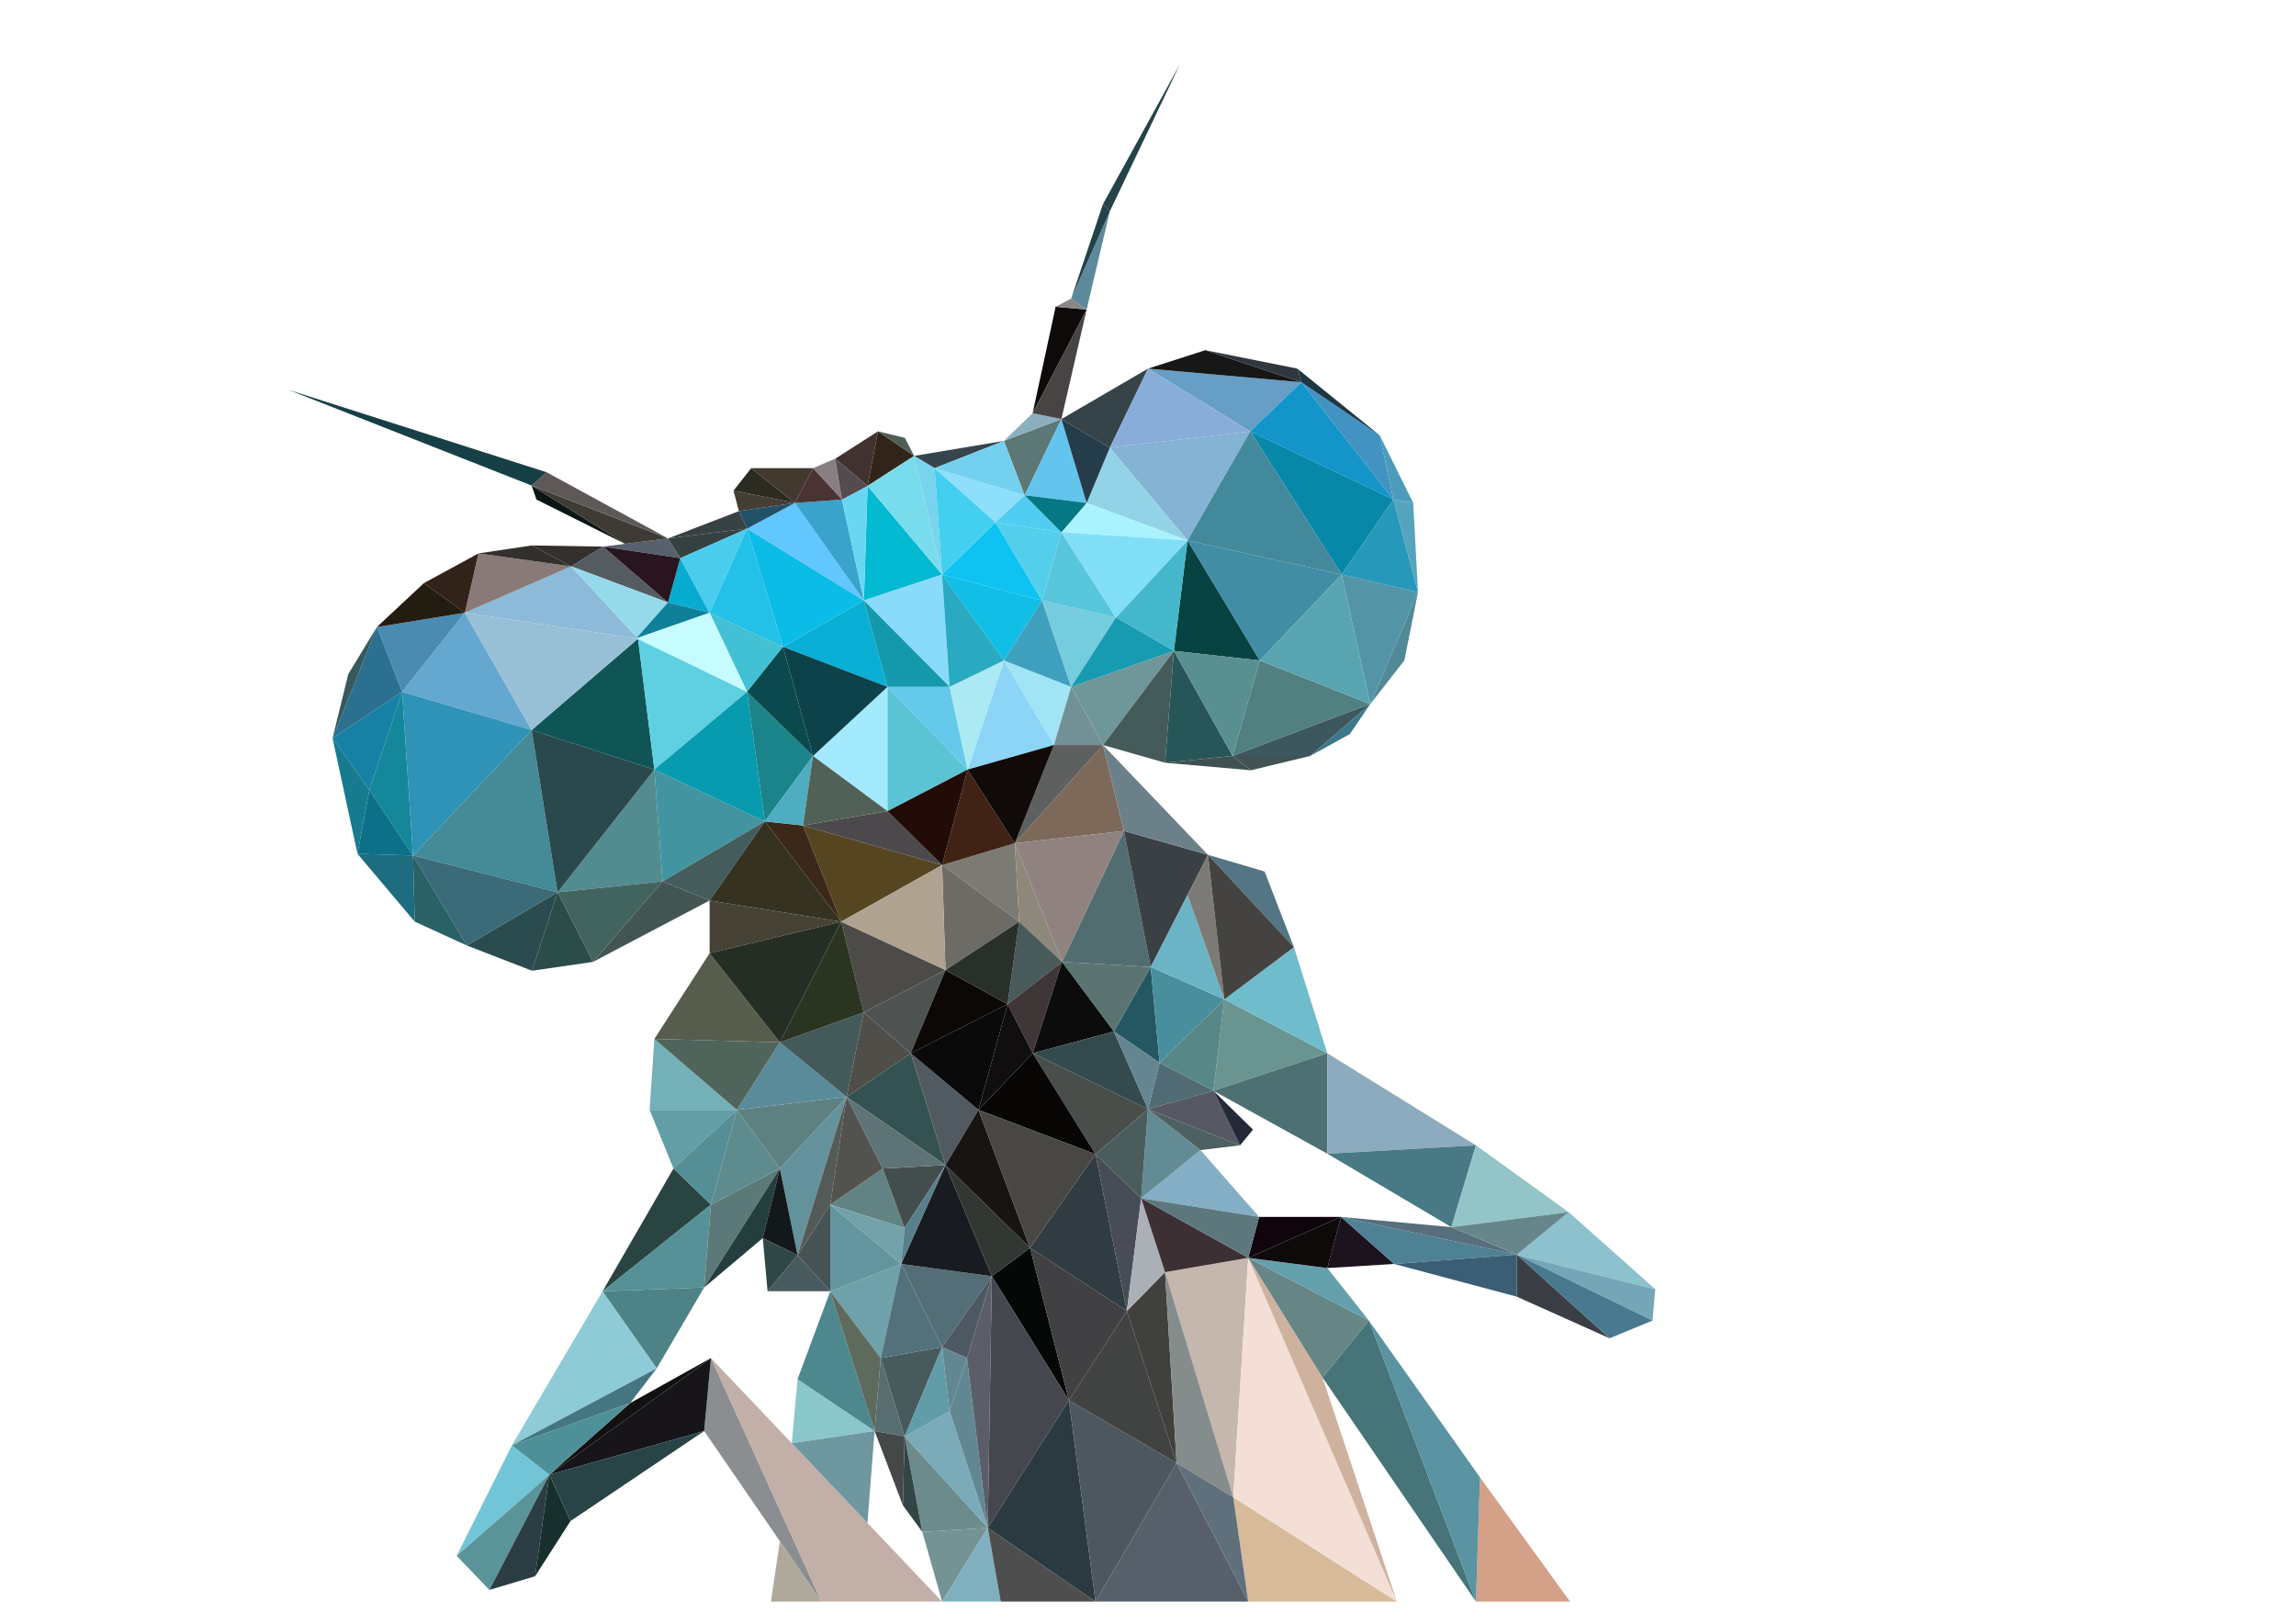 <?xml version="1.0" encoding="utf-8"?>
<!-- Generator: Adobe Illustrator 16.0.0, SVG Export Plug-In . SVG Version: 6.00 Build 0)  -->
<!DOCTYPE svg PUBLIC "-//W3C//DTD SVG 1.1 Tiny//EN" "http://www.w3.org/Graphics/SVG/1.1/DTD/svg11-tiny.dtd">
<svg version="1.1" baseProfile="tiny" id="Layer_1" xmlns="http://www.w3.org/2000/svg" xmlns:xlink="http://www.w3.org/1999/xlink"
	 x="0px" y="0px" width="841.891px" height="595.279px" viewBox="0 0 841.891 595.279" xml:space="preserve">
<g>
	<polygon fill="#65A8CF" points="170.445,224.64 147.445,253.64 194.945,267.64 	"/>
	<polygon fill="#0F5555" points="233.945,234.14 194.945,267.64 239.945,282.14 	"/>
	<polygon fill="#448A97" points="151.445,313.64 204.445,327.14 194.945,267.64 	"/>
	<polygon fill="#528B90" points="239.945,282.14 204.445,327.14 242.945,323.14 	"/>
	<polygon fill="#14879A" points="135.445,289.64 147.445,253.64 151.445,313.64 	"/>
	<polygon fill="#3B6B78" points="171.195,346.64 151.445,313.64 204.445,327.14 	"/>
	<polygon fill="#42645F" points="217.445,352.64 204.445,327.14 242.945,323.14 	"/>
	<polygon fill="#8CBAD8" points="209.445,207.64 170.445,224.64 233.945,234.14 	"/>
	<polygon fill="#84B3D3" points="458.445,158.14 435.445,198.14 406.945,164.14 	"/>
	<polygon fill="#074341" points="461.945,242.14 435.445,198.14 430.445,238.64 	"/>
	<polygon fill="#528081" points="451.945,277.14 461.945,242.14 502.445,258.14 	"/>
	<polygon fill="#669EC5" points="420.945,135.14 458.445,158.14 477.195,140.14 	"/>
	<polygon fill="#408DA4" points="491.945,210.64 435.445,198.14 461.945,242.14 	"/>
	<polygon fill="#1395CA" points="458.445,158.14 477.195,140.14 510.945,183.14 	"/>
	<polygon fill="#0788A9" points="491.945,210.64 458.445,158.14 510.945,183.14 	"/>
	<polygon fill="#5395A7" points="519.945,217.14 502.445,258.14 491.945,210.64 	"/>
	<polygon fill="#5ED0E2" points="273.945,253.64 233.945,234.14 239.945,282.14 	"/>
	<polygon fill="#4194A0" points="280.445,301.14 239.945,282.14 242.945,323.14 	"/>
	<polygon fill="#455C5C" points="260.195,330.14 242.945,323.14 280.445,301.14 	"/>
	<polygon fill="#08ACD1" points="244.945,220.89 249.445,204.64 260.195,224.64 	"/>
	<polygon fill="#09AFD5" points="287.112,237.14 316.779,220.14 325.445,251.806 	"/>
	<polygon fill="#11BEE6" points="345.445,210.64 382.112,220.14 368.112,242.14 	"/>
	<polygon fill="#A3EAFF" points="298.112,277.14 325.445,297.39 325.445,251.806 	"/>
	<polygon fill="#A0E4F6" points="386.445,273.14 392.779,251.806 368.112,242.14 	"/>
	<polygon fill="#554621" points="308.445,337.89 294.445,302.64 345.445,317.14 	"/>
	<polygon fill="#7C6959" points="372.112,309.14 404.445,273.14 412.112,304.64 	"/>
	<polygon fill="#5BC4D4" points="354.779,282.14 325.445,251.806 325.445,297.39 	"/>
	<polygon fill="#8CD5F7" points="368.112,242.14 354.779,282.14 386.445,273.14 	"/>
	<polygon fill="#04B9D2" points="318.112,178.14 316.779,220.14 345.445,210.64 	"/>
	<polygon fill="#0BBCE7" points="273.945,193.806 287.112,237.14 316.779,220.14 	"/>
	<polygon fill="#0EC2F2" points="365.004,191.504 345.445,210.64 382.112,220.14 	"/>
	<polygon fill="#42C1D4" points="260.195,224.64 273.945,253.64 287.112,237.14 	"/>
	<polygon fill="#1A848A" points="280.445,301.14 273.945,253.64 298.112,277.14 	"/>
	<polygon fill="#464235" points="260.195,330.14 260.195,349.474 308.445,337.89 	"/>
	<polygon fill="#575D4C" points="239.945,380.89 260.195,349.474 285.945,382.14 	"/>
	<polygon fill="#639EA6" points="246.945,428.39 238.195,406.89 270.195,406.89 	"/>
	<polygon fill="#73B0B7" points="239.945,380.89 238.195,406.89 270.195,406.89 	"/>
	<polygon fill="#2A4442" points="220.945,473.39 246.945,428.39 260.695,441.64 	"/>
	<polygon fill="#8ECBD6" points="187.695,529.89 220.945,473.39 240.82,501.64 	"/>
	<polygon fill="#72C5D7" points="167.445,570.39 187.695,529.89 201.445,540.64 	"/>
	<polygon fill="#5B9498" points="179.445,582.89 167.445,570.39 201.445,540.64 	"/>
	<polygon fill="#2B3C42" points="196.195,577.89 179.445,582.89 201.445,540.64 	"/>
	<polygon fill="#8B8E90" points="301.195,587.172 258.195,524.64 260.695,497.89 	"/>
	<polygon fill="#C2AFA7" points="345.445,587.172 260.695,497.89 301.195,587.172 	"/>
	<polygon fill="#8DDFFB" points="342.695,171.64 365.004,191.504 375.695,181.572 	"/>
	<polygon fill="#4D4B47" points="316.695,371.14 308.445,337.89 346.695,355.64 	"/>
	<polygon fill="#4E5351" points="333.945,386.14 316.695,371.14 346.695,355.64 	"/>
	<polygon fill="#5D8081" points="285.945,428.39 270.195,406.89 310.445,402.14 	"/>
	<polygon fill="#5A8B9A" points="285.945,382.14 310.445,402.14 270.195,406.89 	"/>
	<polygon fill="#17151A" points="201.445,540.64 260.695,497.89 258.195,524.64 	"/>
	<polygon fill="#17302D" points="196.195,577.89 209.195,557.64 201.445,540.64 	"/>
	<polygon fill="#294446" points="258.195,524.64 209.195,557.64 201.445,540.64 	"/>
	<polygon fill="#447682" points="240.82,501.64 231.07,514.39 187.695,529.89 	"/>
	<polygon fill="#121010" points="201.445,540.64 231.07,514.39 260.695,497.89 	"/>
	<polygon fill="#559196" points="260.695,441.64 258.195,472.015 220.945,473.39 	"/>
	<polygon fill="#4D8286" points="240.82,501.64 258.195,472.015 220.945,473.39 	"/>
	<polygon fill="#5B7978" points="260.695,441.64 285.945,428.39 258.195,472.015 	"/>
	<polygon fill="#558E94" points="270.195,406.89 260.695,441.64 246.945,428.39 	"/>
	<polygon fill="#897A77" points="175.445,202.89 170.445,224.64 209.445,207.64 	"/>
	<polygon fill="#4B8BB2" points="138.195,229.89 170.445,224.64 147.445,253.64 	"/>
	<polygon fill="#1681A4" points="121.945,270.64 147.445,253.64 135.445,289.64 	"/>
	<polygon fill="#0C7089" points="131.07,313.015 135.445,289.64 151.445,313.64 	"/>
	<polygon fill="#296167" points="152.07,337.89 151.445,313.64 171.195,346.64 	"/>
	<polygon fill="#2B4C4E" points="195.07,355.89 171.195,346.64 204.445,327.14 	"/>
	<polygon fill="#2A4D4A" points="217.445,352.64 195.07,355.89 204.445,327.14 	"/>
	<polygon fill="#435553" points="260.195,330.14 217.445,352.64 242.945,323.14 	"/>
	<polygon fill="#1D6C7F" points="131.07,313.015 152.07,337.89 151.445,313.64 	"/>
	<polygon fill="#177B8F" points="121.945,270.64 131.07,313.015 135.445,289.64 	"/>
	<polygon fill="#2B7090" points="138.195,229.89 121.945,270.64 147.445,253.64 	"/>
	<polygon fill="#31221A" points="175.445,202.89 155.445,213.765 170.445,224.64 	"/>
	<polygon fill="#231C10" points="138.195,229.89 155.445,213.765 170.445,224.64 	"/>
	<polygon fill="#32302D" points="175.445,202.89 194.945,199.973 209.445,207.64 	"/>
	<polygon fill="#33302D" points="221.112,200.39 194.945,199.973 209.445,207.64 	"/>
	<polygon fill="#545C62" points="244.945,220.89 221.112,200.39 209.445,207.64 	"/>
	<polygon fill="#95DAEB" points="233.945,234.14 244.945,220.89 209.445,207.64 	"/>
	<polygon fill="#7C7B73" points="345.445,317.14 372.112,309.14 373.695,337.89 	"/>
	<polygon fill="#628383" points="304.445,441.64 323.695,428.39 331.695,450.202 	"/>
	<polygon fill="#6EA1A9" points="330.445,463.39 304.445,473.39 322.945,497.89 	"/>
	<polygon fill="#8AC7CB" points="292.445,505.64 320.695,524.64 290.32,529.099 	"/>
	<polygon fill="#355253" points="310.445,402.14 333.945,386.14 346.695,427.14 	"/>
	<polygon fill="#516D6F" points="389.445,352.64 412.112,304.64 421.945,354.515 	"/>
	<polygon fill="#245762" points="425.195,389.64 408.445,378.14 421.945,354.515 	"/>
	<polygon fill="#494E4B" points="378.695,386.14 401.695,423.14 420.945,406.64 	"/>
	<polygon fill="#84AEC6" points="418.445,439.297 440.195,421.64 461.695,446.14 	"/>
	<polygon fill="#C5B6AE" points="427.197,466.39 457.695,461.14 452.195,548.89 	"/>
	<polygon fill="#D7BA99" points="512.195,587.174 457.695,587.172 452.195,548.89 	"/>
	<polygon fill="#F3DFD5" points="457.695,461.14 512.195,587.174 452.195,548.89 	"/>
	<polygon fill="#384144" points="244.945,197.39 270.945,187.39 273.945,193.806 	"/>
	<polygon fill="#35444D" points="335.195,167.14 368.112,161.64 342.695,171.64 	"/>
	<polygon fill="#364348" points="389.195,153.64 420.945,135.14 406.945,164.14 	"/>
	<polygon fill="#2C2B21" points="275.445,171.64 268.945,179.89 291.445,184.39 	"/>
	<polygon fill="#312519" points="321.945,158.14 318.112,178.14 335.195,167.14 	"/>
	<polygon fill="#62C6FF" points="273.945,193.806 291.445,184.39 316.779,220.14 	"/>
	<polygon fill="#53CFEC" points="382.112,220.14 389.195,195.14 365.004,191.504 	"/>
	<polygon fill="#3FA0BE" points="392.779,251.806 382.112,220.14 368.112,242.14 	"/>
	<polygon fill="#4B494C" points="325.445,297.39 294.445,302.64 345.445,317.14 	"/>
	<polygon fill="#353222" points="280.445,301.14 308.445,337.89 260.195,330.14 	"/>
	<polygon fill="#402314" points="354.779,282.14 345.445,317.14 372.112,309.14 	"/>
	<polygon fill="#0B0806" points="346.695,355.64 369.445,368.14 333.945,386.14 	"/>
	<polygon fill="#44595A" points="285.945,382.14 316.695,371.14 310.445,402.14 	"/>
	<polygon fill="#242E25" points="308.445,337.89 285.945,382.14 260.195,349.474 	"/>
	<polygon fill="#6D6B66" points="345.445,317.14 346.695,355.64 373.695,337.89 	"/>
	<polygon fill="#8E887C" points="372.112,309.14 373.695,337.89 389.445,352.64 	"/>
	<polygon fill="#485A5A" points="369.445,368.14 389.445,352.64 373.695,337.89 	"/>
	<polygon fill="#515A60" points="346.695,427.14 358.779,406.89 333.945,386.14 	"/>
	<polygon fill="#63959F" points="304.445,473.39 304.445,441.64 330.445,463.39 	"/>
	<polygon fill="#4C888E" points="292.445,505.64 304.445,473.39 320.695,524.64 	"/>
	<polygon fill="#6E979F" points="318.07,558.332 290.32,529.099 320.695,524.64 	"/>
	<polygon fill="#AFA99C" points="285.945,564.994 282.695,587.174 301.195,587.172 	"/>
	<polygon fill="#75CCDD" points="382.112,220.14 409.195,226.39 392.779,251.806 	"/>
	<polygon fill="#181718" points="420.945,135.14 441.945,128.39 477.195,140.14 	"/>
	<polygon fill="#4293C2" points="505.945,159.64 477.195,140.14 510.945,183.14 	"/>
	<polygon fill="#2698B9" points="491.945,210.64 510.945,183.14 519.945,217.14 	"/>
	<polygon fill="#518998" points="502.445,258.14 514.945,242.14 519.945,217.14 	"/>
	<polygon fill="#3D575E" points="451.945,277.14 480.445,277.14 502.445,258.14 	"/>
	<polygon fill="#4D9BBC" points="505.945,159.64 518.195,184.39 510.945,183.14 	"/>
	<polygon fill="#56A3BD" points="519.945,217.14 518.195,184.39 510.945,183.14 	"/>
	<polygon fill="#30373F" points="441.945,128.39 475.695,135.14 477.195,140.14 	"/>
	<polygon fill="#1D3844" points="505.945,159.64 475.695,135.14 477.195,140.14 	"/>
	<polygon fill="#93D3E7" points="406.945,164.14 398.445,184.39 435.445,198.14 	"/>
	<polygon fill="#45B7CC" points="430.445,238.64 409.195,226.39 435.445,198.14 	"/>
	<polygon fill="#58C6DC" points="389.195,195.14 409.195,226.39 382.112,220.14 	"/>
	<polygon fill="#51CDF2" points="375.695,181.572 389.195,195.14 365.004,191.504 	"/>
	<polygon fill="#5C7776" points="389.195,153.64 368.112,161.64 375.695,181.572 	"/>
	<polygon fill="#63C4ED" points="398.445,184.39 375.695,181.572 389.195,153.64 	"/>
	<polygon fill="#A9F3FF" points="389.195,195.14 398.445,184.39 435.445,198.14 	"/>
	<polygon fill="#6F979A" points="392.779,251.806 404.445,273.14 430.445,238.64 	"/>
	<polygon fill="#265658" points="451.945,277.14 427.197,279.64 430.445,238.64 	"/>
	<polygon fill="#445B59" points="404.445,273.14 427.197,279.64 430.445,238.64 	"/>
	<polygon fill="#5E5F5F" points="372.112,309.14 386.445,273.14 404.445,273.14 	"/>
	<polygon fill="#3F3737" points="369.445,368.14 378.695,386.14 389.445,352.64 	"/>
	<polygon fill="#0B0A0A" points="358.779,406.89 369.445,368.14 333.945,386.14 	"/>
	<polygon fill="#171412" points="377.695,457.515 346.695,427.14 358.779,406.89 	"/>
	<polygon fill="#070605" points="401.695,423.14 358.779,406.89 378.695,386.14 	"/>
	<polygon fill="#303C41" points="413.195,480.64 377.695,457.515 401.695,423.14 	"/>
	<polygon fill="#7BABB8" points="331.695,526.64 348.195,517.369 362.195,560.14 	"/>
	<polygon fill="#6B8B8D" points="338.195,561.64 331.695,526.64 362.195,560.14 	"/>
	<polygon fill="#334646" points="331.07,551.89 338.195,561.64 331.695,526.64 	"/>
	<polygon fill="#749394" points="345.445,587.172 362.195,560.14 338.195,561.64 	"/>
	<polygon fill="#80AFC0" points="366.945,587.172 362.195,560.14 345.445,587.172 	"/>
	<polygon fill="#5E6A5B" points="322.945,497.89 320.695,524.64 304.445,473.39 	"/>
	<polygon fill="#485B5C" points="331.695,526.64 322.945,497.89 345.445,493.89 	"/>
	<polygon fill="#618892" points="348.195,517.369 354.57,497.89 362.195,560.14 	"/>
	<polygon fill="#619CA9" points="345.445,493.89 348.195,517.369 331.695,526.64 	"/>
	<polygon fill="#536E76" points="330.445,463.39 363.695,467.89 345.445,493.89 	"/>
	<polygon fill="#4D5863" points="354.57,497.89 345.445,493.89 363.695,467.89 	"/>
	<polygon fill="#181B1F" points="346.695,427.14 330.445,463.39 363.695,467.89 	"/>
	<polygon fill="#64929C" points="285.945,428.39 292.445,460.14 310.445,402.14 	"/>
	<polygon fill="#465254" points="304.445,473.39 292.445,460.14 304.445,441.64 	"/>
	<polygon fill="#040806" points="363.695,467.89 377.695,457.515 391.945,513.39 	"/>
	<polygon fill="#46474E" points="362.195,560.14 391.945,513.39 363.695,467.89 	"/>
	<polygon fill="#2B3A40" points="401.695,587.174 362.195,560.14 391.945,513.39 	"/>
	<polygon fill="#414242" points="413.195,480.64 391.945,513.39 431.445,536.39 	"/>
	<polygon fill="#4C575F" points="401.695,587.174 431.445,536.39 391.945,513.39 	"/>
	<polygon fill="#575F6B" points="457.695,587.172 431.445,536.39 401.695,587.174 	"/>
	<polygon fill="#40413D" points="427.197,466.39 413.195,480.64 431.445,536.39 	"/>
	<polygon fill="#848D8C" points="452.195,548.89 431.445,536.39 427.197,466.39 	"/>
	<polygon fill="#474C57" points="401.695,423.14 418.445,439.297 413.195,480.64 	"/>
	<polygon fill="#0C0C0D" points="389.445,352.64 408.445,378.14 378.695,386.14 	"/>
	<polygon fill="#638B93" points="440.195,421.64 420.945,406.64 418.445,439.297 	"/>
	<polygon fill="#506B74" points="425.195,389.64 420.945,406.64 444.945,399.89 	"/>
	<polygon fill="#498E9D" points="421.945,354.515 448.945,366.39 425.195,389.64 	"/>
	<polygon fill="#3A4044" points="412.112,304.64 442.945,313.39 421.945,354.515 	"/>
	<polygon fill="#6C8089" points="404.445,273.14 442.945,313.39 412.112,304.64 	"/>
	<polygon fill="#6BB4C6" points="448.945,366.39 435.445,328.077 421.945,354.515 	"/>
	<polygon fill="#6A948F" points="444.945,399.89 486.695,386.14 448.945,366.39 	"/>
	<polygon fill="#4D7073" points="486.695,422.969 444.945,399.89 486.695,386.14 	"/>
	<polygon fill="#AAB0B5" points="418.445,439.297 427.197,466.39 413.195,480.64 	"/>
	<polygon fill="#3D3035" points="457.695,461.14 418.445,439.297 427.197,466.39 	"/>
	<polygon fill="#10050C" points="461.695,446.14 491.695,446.14 457.695,461.14 	"/>
	<polygon fill="#CFB29E" points="484.945,505.015 457.695,461.14 512.195,587.174 	"/>
	<polygon fill="#467478" points="541.195,587.172 484.945,505.015 501.945,484.14 	"/>
	<polygon fill="#D4A087" points="575.695,587.174 542.695,541.64 541.195,587.172 	"/>
	<polygon fill="#5A93A1" points="501.945,484.14 542.695,541.64 541.195,587.172 	"/>
	<polygon fill="#668585" points="457.695,461.14 501.945,484.14 484.945,505.015 	"/>
	<polygon fill="#1D131D" points="491.695,446.14 511.195,463.39 486.695,464.89 	"/>
	<polygon fill="#649FAC" points="501.945,484.14 486.695,464.89 457.695,461.14 	"/>
	<polygon fill="#4E8194" points="491.695,446.14 556.195,459.969 511.195,463.39 	"/>
	<polygon fill="#3B3E45" points="590.195,490.64 556.195,475.39 556.195,459.969 	"/>
	<polygon fill="#75A6B8" points="606.945,472.64 605.945,484.14 556.195,459.969 	"/>
	<polygon fill="#48798E" points="590.195,490.64 605.945,484.14 556.195,459.969 	"/>
	<polygon fill="#8DABBE" points="486.695,422.969 541.195,419.89 486.695,386.14 	"/>
	<polygon fill="#497985" points="532.195,449.89 541.195,419.89 486.695,422.969 	"/>
	<polygon fill="#576E7C" points="491.695,446.14 532.195,449.89 556.195,459.969 	"/>
	<polygon fill="#93C5C8" points="541.195,419.89 575.195,444.39 532.195,449.89 	"/>
	<polygon fill="#8CC1CD" points="556.195,459.969 575.195,444.39 606.945,472.64 	"/>
	<polygon fill="#537584" points="442.945,313.39 463.695,319.515 474.445,347.234 	"/>
	<polygon fill="#6FBDCC" points="448.945,366.39 474.445,347.234 486.695,386.14 	"/>
	<polygon fill="#8BAFBC" points="368.112,161.64 378.653,151.473 389.195,153.64 	"/>
	<polygon fill="#0D0A09" points="387.07,112.473 398.445,113.473 378.653,151.473 	"/>
	<polygon fill="#474443" points="389.195,153.64 398.445,113.473 378.653,151.473 	"/>
	<polygon fill="#878886" points="387.07,112.473 392.779,109.473 398.445,113.473 	"/>
	<polygon fill="#254348" points="432.695,23.473 406.945,77.473 404.445,74.806 	"/>
	<polygon fill="#5D899C" points="398.445,113.473 406.945,77.473 392.779,109.473 	"/>
	<polygon fill="#214248" points="404.445,74.806 392.779,109.473 406.945,77.473 	"/>
	<polygon fill="#57606D" points="221.112,200.39 244.945,197.39 249.445,204.64 	"/>
	<polygon fill="#0C1617" points="196.695,183.14 194.945,178.015 229.162,199.377 	"/>
	<polygon fill="#3E3B35" points="244.945,197.39 229.162,199.377 194.945,178.015 	"/>
	<polygon fill="#5E5958" points="200.445,173.14 194.945,178.015 244.945,197.39 	"/>
	<polygon fill="#164045" points="105.695,142.89 194.945,178.015 200.445,173.14 	"/>
	<polygon fill="#463D33" points="268.945,179.89 270.945,187.39 291.445,184.39 	"/>
	<polygon fill="#41382E" points="275.445,171.64 298.112,171.64 291.445,184.39 	"/>
	<polygon fill="#413230" points="306.278,168.14 318.112,178.14 321.945,158.14 	"/>
	<polygon fill="#897F82" points="298.112,171.64 306.278,168.14 308.695,183.14 	"/>
	<polygon fill="#3AA3CC" points="291.445,184.39 308.695,183.14 316.779,220.14 	"/>
	<polygon fill="#6AD7F2" points="318.112,178.14 308.695,183.14 316.779,220.14 	"/>
	<polygon fill="#88DBFA" points="348.195,251.806 316.779,220.14 345.445,210.64 	"/>
	<polygon fill="#64C9EA" points="354.779,282.14 348.195,251.806 325.445,251.806 	"/>
	<polygon fill="#ABEAF3" points="368.112,242.14 348.195,251.806 354.779,282.14 	"/>
	<polygon fill="#37595E" points="138.195,229.89 127.695,247.14 121.945,270.64 	"/>
	<polygon fill="#2E93B6" points="147.445,253.64 194.945,267.64 151.445,313.64 	"/>
	<polygon fill="#97C0D6" points="170.445,224.64 233.945,234.14 194.945,267.64 	"/>
	<polygon fill="#29494C" points="204.445,327.14 239.945,282.14 194.945,267.64 	"/>
	<polygon fill="#089AAE" points="273.945,253.64 239.945,282.14 280.445,301.14 	"/>
	<polygon fill="#3C2819" points="294.445,302.64 280.445,301.14 308.445,337.89 	"/>
	<polygon fill="#4F645B" points="239.945,380.89 285.945,382.14 270.195,406.89 	"/>
	<polygon fill="#5E8C8E" points="260.695,441.64 270.195,406.89 285.945,428.39 	"/>
	<polygon fill="#243E3F" points="258.195,472.015 279.695,453.89 285.945,428.39 	"/>
	<polygon fill="#13181B" points="292.445,460.14 279.695,453.89 285.945,428.39 	"/>
	<polygon fill="#4E9097" points="187.695,529.89 231.07,514.39 201.445,540.64 	"/>
	<polygon fill="#52717B" points="322.945,497.89 345.445,493.89 330.445,463.39 	"/>
	<polygon fill="#618892" points="345.445,493.89 354.57,497.89 348.195,517.369 	"/>
	<polygon fill="#5B5E68" points="363.695,467.89 354.57,497.89 362.195,560.14 	"/>
	<polygon fill="#414043" points="377.695,457.515 413.195,480.64 391.945,513.39 	"/>
	<polygon fill="#313732" points="346.695,427.14 377.695,457.515 363.695,467.89 	"/>
	<polygon fill="#545A58" points="304.445,441.64 310.445,402.14 292.445,460.14 	"/>
	<polygon fill="#72A1A9" points="331.695,450.202 330.445,463.39 304.445,441.64 	"/>
	<polygon fill="#444D4E" points="346.695,427.14 323.695,428.39 331.695,450.202 	"/>
	<polygon fill="#52524F" points="310.445,402.14 323.695,428.39 304.445,441.64 	"/>
	<polygon fill="#5E7376" points="346.695,427.14 323.695,428.39 310.445,402.14 	"/>
	<polygon fill="#4F4E48" points="316.695,371.14 310.445,402.14 333.945,386.14 	"/>
	<polygon fill="#2A3421" points="285.945,382.14 308.445,337.89 316.695,371.14 	"/>
	<polygon fill="#AFA291" points="345.445,317.14 308.445,337.89 346.695,355.64 	"/>
	<polygon fill="#293029" points="373.695,337.89 346.695,355.64 369.445,368.14 	"/>
	<polygon fill="#110E10" points="378.695,386.14 369.445,368.14 358.779,406.89 	"/>
	<polygon fill="#494743" points="401.695,423.14 358.779,406.89 377.695,457.515 	"/>
	<polygon fill="#344B4E" points="408.445,378.14 378.695,386.14 420.945,406.64 	"/>
	<polygon fill="#5B7471" points="389.445,352.64 421.945,354.515 408.445,378.14 	"/>
	<polygon fill="#28151F" points="221.112,200.39 249.445,204.64 244.945,220.89 	"/>
	<polygon fill="#354141" points="273.945,193.806 249.445,204.64 244.945,197.39 	"/>
	<polygon fill="#4ACDEC" points="260.195,224.64 273.945,193.806 249.445,204.64 	"/>
	<polygon fill="#0E8097" points="233.297,234.043 260.195,224.64 244.945,220.89 	"/>
	<polygon fill="#C6FBFF" points="273.945,253.64 260.195,224.64 233.297,234.043 	"/>
	<polygon fill="#0A4A4E" points="298.112,277.14 287.112,237.14 273.945,253.64 	"/>
	<polygon fill="#4EADC1" points="294.445,302.64 298.112,277.14 280.445,301.14 	"/>
	<polygon fill="#516158" points="325.445,297.39 294.445,302.64 298.112,277.14 	"/>
	<polygon fill="#0E424B" points="287.112,237.14 325.445,251.806 298.112,277.14 	"/>
	<polygon fill="#23C0E8" points="273.945,193.806 287.112,237.14 260.195,224.64 	"/>
	<polygon fill="#225167" points="270.945,187.39 291.445,184.39 273.945,193.806 	"/>
	<polygon fill="#4B3233" points="298.112,171.64 291.445,184.39 308.695,183.14 	"/>
	<polygon fill="#534B4D" points="306.278,168.14 318.112,178.14 308.695,183.14 	"/>
	<polygon fill="#79DCEC" points="335.195,167.14 318.112,178.14 345.445,210.64 	"/>
	<polygon fill="#505E57" points="321.945,158.14 331.779,160.515 335.195,167.14 	"/>
	<polygon fill="#78D4EC" points="342.695,171.64 335.195,167.14 345.445,210.64 	"/>
	<polygon fill="#43CFF0" points="365.004,191.504 345.445,210.64 342.695,171.64 	"/>
	<polygon fill="#74D0EF" points="368.112,161.64 342.695,171.64 375.695,181.572 	"/>
	<polygon fill="#253D4A" points="389.195,153.64 406.945,164.14 398.445,184.39 	"/>
	<polygon fill="#067785" points="375.695,181.572 398.445,184.39 389.195,195.14 	"/>
	<polygon fill="#80DFF7" points="409.195,226.39 435.445,198.14 389.195,195.14 	"/>
	<polygon fill="#169BB0" points="392.779,251.806 430.445,238.64 409.195,226.39 	"/>
	<polygon fill="#100A09" points="354.779,282.14 386.445,273.14 372.112,309.14 	"/>
	<polygon fill="#210C08" points="325.445,297.39 354.779,282.14 345.445,317.14 	"/>
	<polygon fill="#8F827F" points="372.112,309.14 412.112,304.64 389.445,352.64 	"/>
	<polygon fill="#729197" points="392.779,251.806 386.445,273.14 404.445,273.14 	"/>
	<polygon fill="#415153" points="427.197,279.64 451.945,277.14 458.695,282.39 	"/>
	<polygon fill="#415354" points="480.445,277.14 451.945,277.14 458.695,282.39 	"/>
	<polygon fill="#598F90" points="430.445,238.64 461.945,242.14 451.945,277.14 	"/>
	<polygon fill="#59A4B1" points="491.945,210.64 461.945,242.14 502.445,258.14 	"/>
	<polygon fill="#3D788A" points="480.445,277.14 502.445,258.14 494.945,269.14 	"/>
	<polygon fill="#42899B" points="435.445,198.14 458.445,158.14 491.945,210.64 	"/>
	<polygon fill="#88ADD9" points="420.945,135.14 406.945,164.14 458.445,158.14 	"/>
	<polygon fill="#1498AC" points="316.779,220.14 348.195,251.806 325.445,251.806 	"/>
	<polygon fill="#29AAC2" points="345.445,210.64 348.195,251.806 368.112,242.14 	"/>
	<polygon fill="#7C7A76" points="442.945,313.39 435.445,328.077 448.945,366.39 	"/>
	<polygon fill="#444341" points="474.445,347.234 448.945,366.39 442.945,313.39 	"/>
	<polygon fill="#648691" points="425.195,389.64 420.945,406.64 408.445,378.14 	"/>
	<polygon fill="#578887" points="444.945,399.89 425.195,389.64 448.945,366.39 	"/>
	<polygon fill="#565863" points="420.945,406.64 454.695,419.89 444.945,399.89 	"/>
	<polygon fill="#4E6162" points="440.195,421.64 454.695,419.89 420.945,406.64 	"/>
	<polygon fill="#4A5D5C" points="401.695,423.14 420.945,406.64 418.445,439.297 	"/>
	<polygon fill="#5D787C" points="461.695,446.14 418.445,439.297 457.695,461.14 	"/>
	<polygon fill="#0D0A09" points="491.695,446.14 457.695,461.14 486.695,464.89 	"/>
	<polygon fill="#3B5E75" points="511.195,463.39 556.195,475.39 556.195,459.969 	"/>
	<polygon fill="#66868C" points="532.195,449.89 556.195,459.969 575.195,444.39 	"/>
	<polygon fill="#587F8C" points="346.695,427.14 331.695,450.202 330.445,463.39 	"/>
	<polygon fill="#586D6F" points="320.695,524.64 331.695,526.64 322.945,497.89 	"/>
	<polygon fill="#4D4E4D" points="362.195,560.14 401.695,587.174 366.945,587.172 	"/>
	<polygon fill="#5F6F7C" points="431.445,536.39 452.195,548.89 457.695,587.172 	"/>
	<polygon fill="#222937" points="454.695,419.89 459.445,414.14 444.945,399.89 	"/>
	<polygon fill="#444848" points="320.695,524.64 331.07,551.89 331.695,526.64 	"/>
	<polygon fill="#304748" points="279.695,453.89 281.445,473.39 292.445,460.14 	"/>
	<polygon fill="#495A5F" points="304.445,473.39 281.445,473.39 292.445,460.14 	"/>
</g>
</svg>
